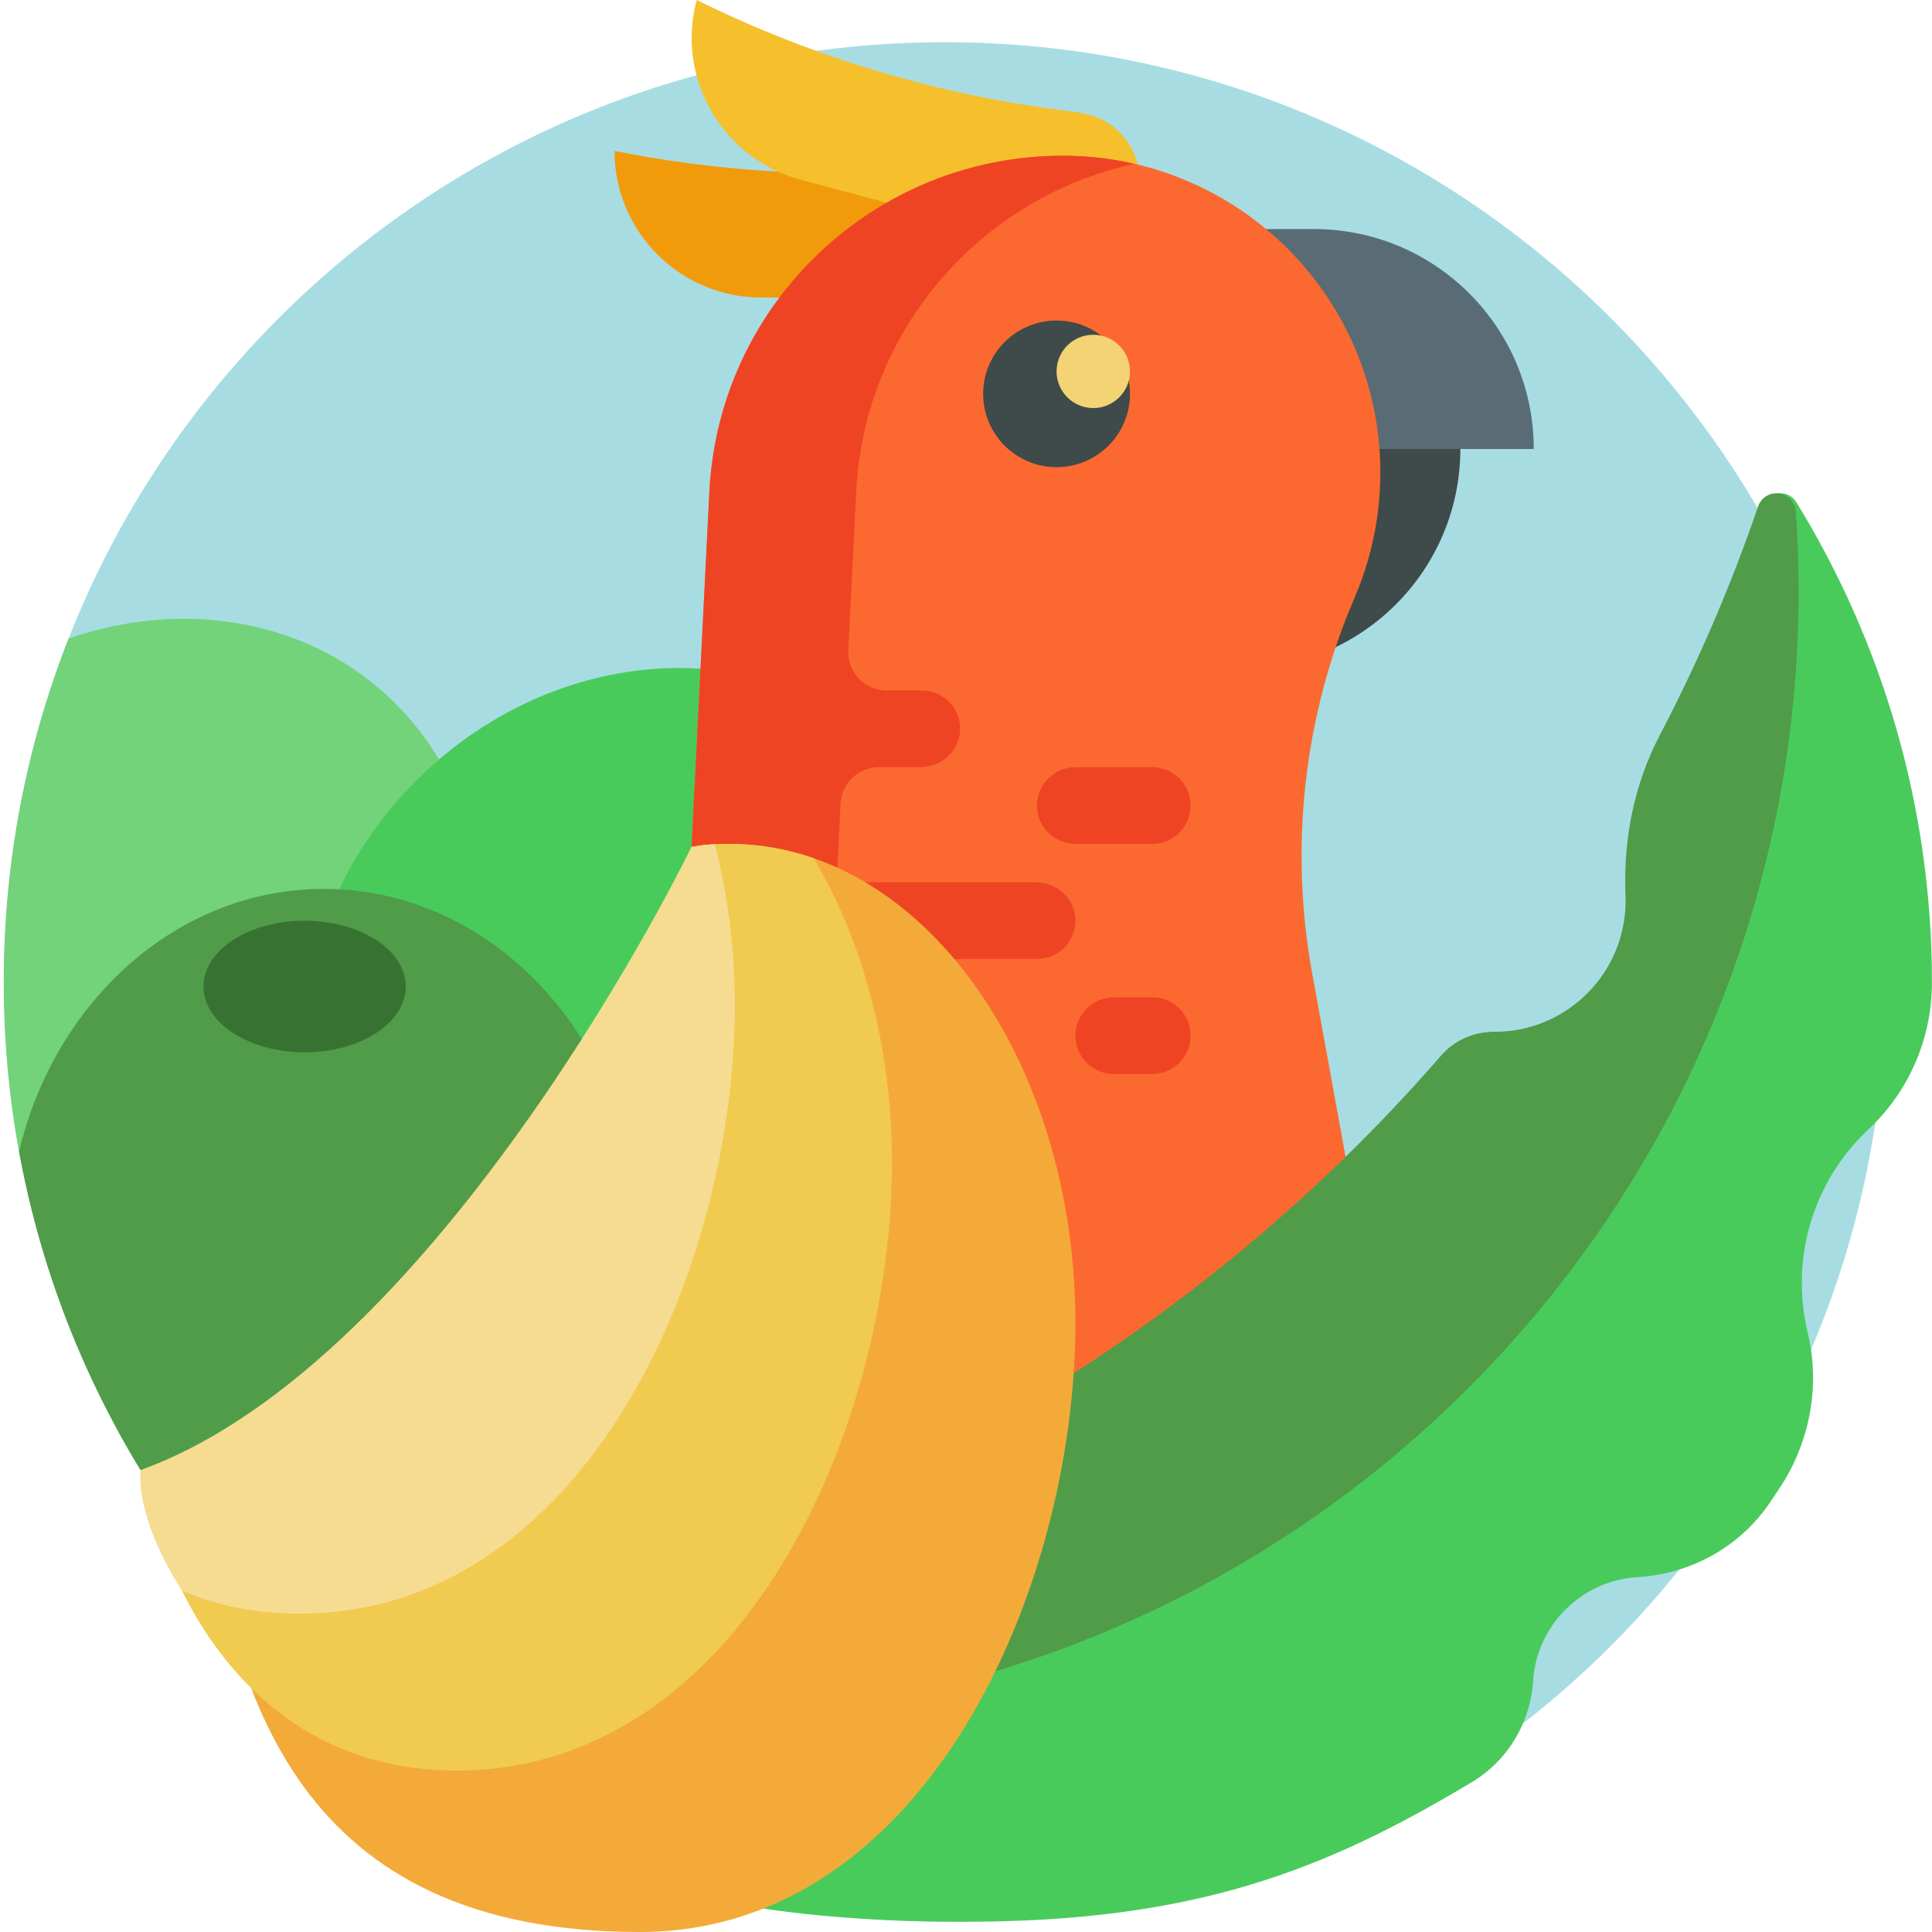 <svg width="100" height="100" viewBox="0 0 100 100" fill="none" xmlns="http://www.w3.org/2000/svg">
<g clip-path="url(#clip0_391_413)">
<path d="M97.611 50.827C97.611 77.692 75.803 99.471 48.903 99.471C22.002 99.471 0.195 77.692 0.195 50.827C0.195 23.962 22.002 2.184 48.903 2.184C75.803 2.184 97.611 23.962 97.611 50.827Z" fill="#A7DDE2"/>
<path d="M20.47 36.414C26.849 42.784 26.205 53.755 19.032 60.918C16.779 63.169 14.149 64.774 11.404 65.721C6.787 67.314 1.868 64.414 0.989 59.615C0.466 56.761 0.195 53.832 0.195 50.827C0.195 44.553 1.385 38.557 3.551 33.05C9.546 30.975 16.093 32.044 20.47 36.414Z" fill="#73D37A"/>
<path d="M44.647 63.467C37.474 70.63 26.489 71.273 20.111 64.903C13.732 58.533 14.376 47.562 21.549 40.399C28.722 33.236 39.707 32.593 46.086 38.963C52.464 45.333 51.82 56.304 44.647 63.467Z" fill="#49CB5C"/>
<path d="M33.098 64.352C33.098 74.481 25.785 82.694 16.765 82.694C14.801 82.694 12.918 82.304 11.174 81.59C6.073 75.359 2.49 67.841 0.986 59.599C2.851 51.773 9.208 46.009 16.765 46.009C25.785 46.009 33.098 54.221 33.098 64.352Z" fill="#509C49"/>
<path d="M52.942 15.401H39.406C35.208 15.401 31.806 12.003 31.806 7.811C38.098 9.068 44.551 9.303 50.919 8.508L52.5 8.311C54.627 8.045 56.505 9.702 56.505 11.842C56.505 13.807 54.91 15.401 52.942 15.401Z" fill="#F19B0B"/>
<path d="M54.506 12.801L41.433 9.298C37.379 8.211 34.974 4.048 36.062 0C41.813 2.843 47.985 4.741 54.341 5.621L55.919 5.84C58.043 6.133 59.427 8.219 58.871 10.287C58.361 12.185 56.407 13.311 54.506 12.801Z" fill="#F5C02C"/>
<path d="M64.188 34.624H58.488V21.122H75.588V23.225C75.588 29.521 70.484 34.624 64.188 34.624Z" fill="#3F4A4A"/>
<path d="M79.387 23.24H62.288V11.855H68.002C74.29 11.855 79.387 16.953 79.387 23.24Z" fill="#596C76"/>
<path d="M73.687 82.06L33.788 83.958L36.717 25.454C37.205 15.71 45.257 8.06 55.026 8.06C63.463 8.06 70.526 14.445 71.366 22.829C71.642 25.587 71.213 28.371 70.119 30.92C67.489 37.049 66.724 43.815 67.918 50.375L73.687 82.06Z" fill="#FC6930"/>
<path d="M55.663 39.709H59.639C60.737 39.709 61.626 40.597 61.626 41.694C61.626 42.791 60.737 43.68 59.639 43.68H55.663C54.565 43.68 53.674 42.791 53.674 41.694C53.674 40.597 54.565 39.709 55.663 39.709ZM53.606 45.665H43.305L43.509 41.596C43.562 40.539 44.435 39.709 45.495 39.709H47.642C48.702 39.709 49.626 38.911 49.694 37.855C49.77 36.699 48.852 35.738 47.71 35.738H45.893C44.756 35.738 43.851 34.788 43.907 33.653L44.318 25.454C44.739 17.049 50.789 10.202 58.714 8.48C57.526 8.207 56.293 8.06 55.026 8.06C45.258 8.06 37.206 15.71 36.718 25.454L33.789 83.958L41.407 83.595L43.012 51.522C43.066 50.465 43.938 49.636 44.998 49.636H53.674C54.816 49.636 55.733 48.675 55.658 47.518C55.59 46.463 54.665 45.665 53.606 45.665ZM59.639 51.621H57.651C56.553 51.621 55.663 52.51 55.663 53.607C55.663 54.703 56.553 55.592 57.651 55.592H59.639C60.737 55.592 61.626 54.703 61.626 53.607C61.626 52.51 60.737 51.621 59.639 51.621Z" fill="#EE4424"/>
<path d="M58.488 20.386C58.488 22.482 56.786 24.181 54.688 24.181C52.59 24.181 50.888 22.482 50.888 20.386C50.888 18.29 52.59 16.591 54.688 16.591C56.786 16.591 58.488 18.29 58.488 20.386Z" fill="#3F4A4A"/>
<path d="M58.488 19.224C58.488 20.272 57.637 21.122 56.588 21.122C55.538 21.122 54.688 20.272 54.688 19.224C54.688 18.176 55.538 17.327 56.588 17.327C57.637 17.327 58.488 18.176 58.488 19.224Z" fill="#F3D373"/>
<path d="M79.357 86.985C79.218 89.159 78.049 91.126 76.18 92.246C68.538 96.827 61.826 99.471 49.894 99.471C34.324 99.471 24.184 95.831 14.307 85.065C38.537 83.084 60.001 71.674 74.796 54.628C75.483 53.837 76.482 53.406 77.531 53.408H77.547C81.299 53.408 84.34 50.371 84.34 46.625C84.34 46.53 84.338 46.435 84.334 46.342C84.216 43.47 84.77 40.612 86.103 38.065C88.091 34.267 89.799 30.307 91.198 26.211C91.47 25.414 92.547 25.285 92.986 26.003C97.438 33.27 99.996 41.758 99.996 50.827V50.885C99.993 53.748 98.805 56.496 96.713 58.455C94.589 60.444 93.262 63.271 93.262 66.409C93.262 67.29 93.367 68.147 93.565 68.967C94.232 71.732 93.684 74.642 92.118 77.018C91.936 77.293 91.753 77.567 91.566 77.838C90.008 80.098 87.482 81.475 84.739 81.636C84.715 81.638 84.691 81.639 84.666 81.641C81.856 81.841 79.574 84.111 79.362 86.917C79.36 86.94 79.359 86.962 79.357 86.985Z" fill="#49CB5C"/>
<path d="M92.788 26.003C92.838 26.086 92.888 26.17 92.938 26.253C93.043 27.682 93.098 29.125 93.098 30.579C93.098 62.834 66.916 88.982 34.618 88.982C27.523 88.982 20.722 87.718 14.429 85.406C14.323 85.292 14.214 85.181 14.107 85.065C38.338 83.084 59.801 71.674 74.597 54.628C75.284 53.837 76.283 53.406 77.331 53.408H77.348C81.1 53.408 84.141 50.371 84.141 46.625C84.141 46.53 84.138 46.435 84.135 46.342C84.016 43.47 84.571 40.612 85.904 38.065C87.892 34.267 89.6 30.307 90.999 26.211C91.271 25.414 92.348 25.285 92.788 26.003Z" fill="#509C49"/>
<path d="M21.004 51.062C21.004 52.943 18.66 54.467 15.768 54.467C12.878 54.467 10.533 52.943 10.533 51.062C10.533 49.181 12.877 47.656 15.768 47.656C18.66 47.656 21.004 49.181 21.004 51.062Z" fill="#387232"/>
<path d="M55.663 68.498C55.663 82.204 47.909 100.011 33.098 100C15.524 99.987 11.844 87.938 10.533 76.022C26.156 70.364 35.797 43.832 35.797 43.832C36.519 43.709 37.013 43.68 37.759 43.68C47.646 43.68 55.663 54.791 55.663 68.498Z" fill="#F4AA39"/>
<path d="M23.604 91.644C12.322 91.644 8.031 81.007 7.483 76.022C23.106 70.364 35.797 43.832 35.797 43.832C36.519 43.709 37.013 43.68 37.759 43.68C39.262 43.68 40.723 43.938 42.119 44.422C44.65 48.703 46.169 54.176 46.169 60.142C46.169 73.849 38.415 91.644 23.604 91.644Z" fill="#F1CA50"/>
<path d="M15.472 83.524C13.176 83.524 11.169 83.083 9.425 82.339C7.965 80.08 7.137 77.73 7.275 76.093C22.897 70.435 35.797 43.832 35.797 43.832C36.249 43.755 36.611 43.715 37.002 43.695C37.671 46.298 38.037 49.1 38.037 52.021C38.037 65.728 30.283 83.524 15.472 83.524Z" fill="#F5DC90"/>
</g>
<defs>
<clipPath id="clip0_391_413">
<rect width="100" height="100" fill="white"/>
</clipPath>
</defs>
</svg>
